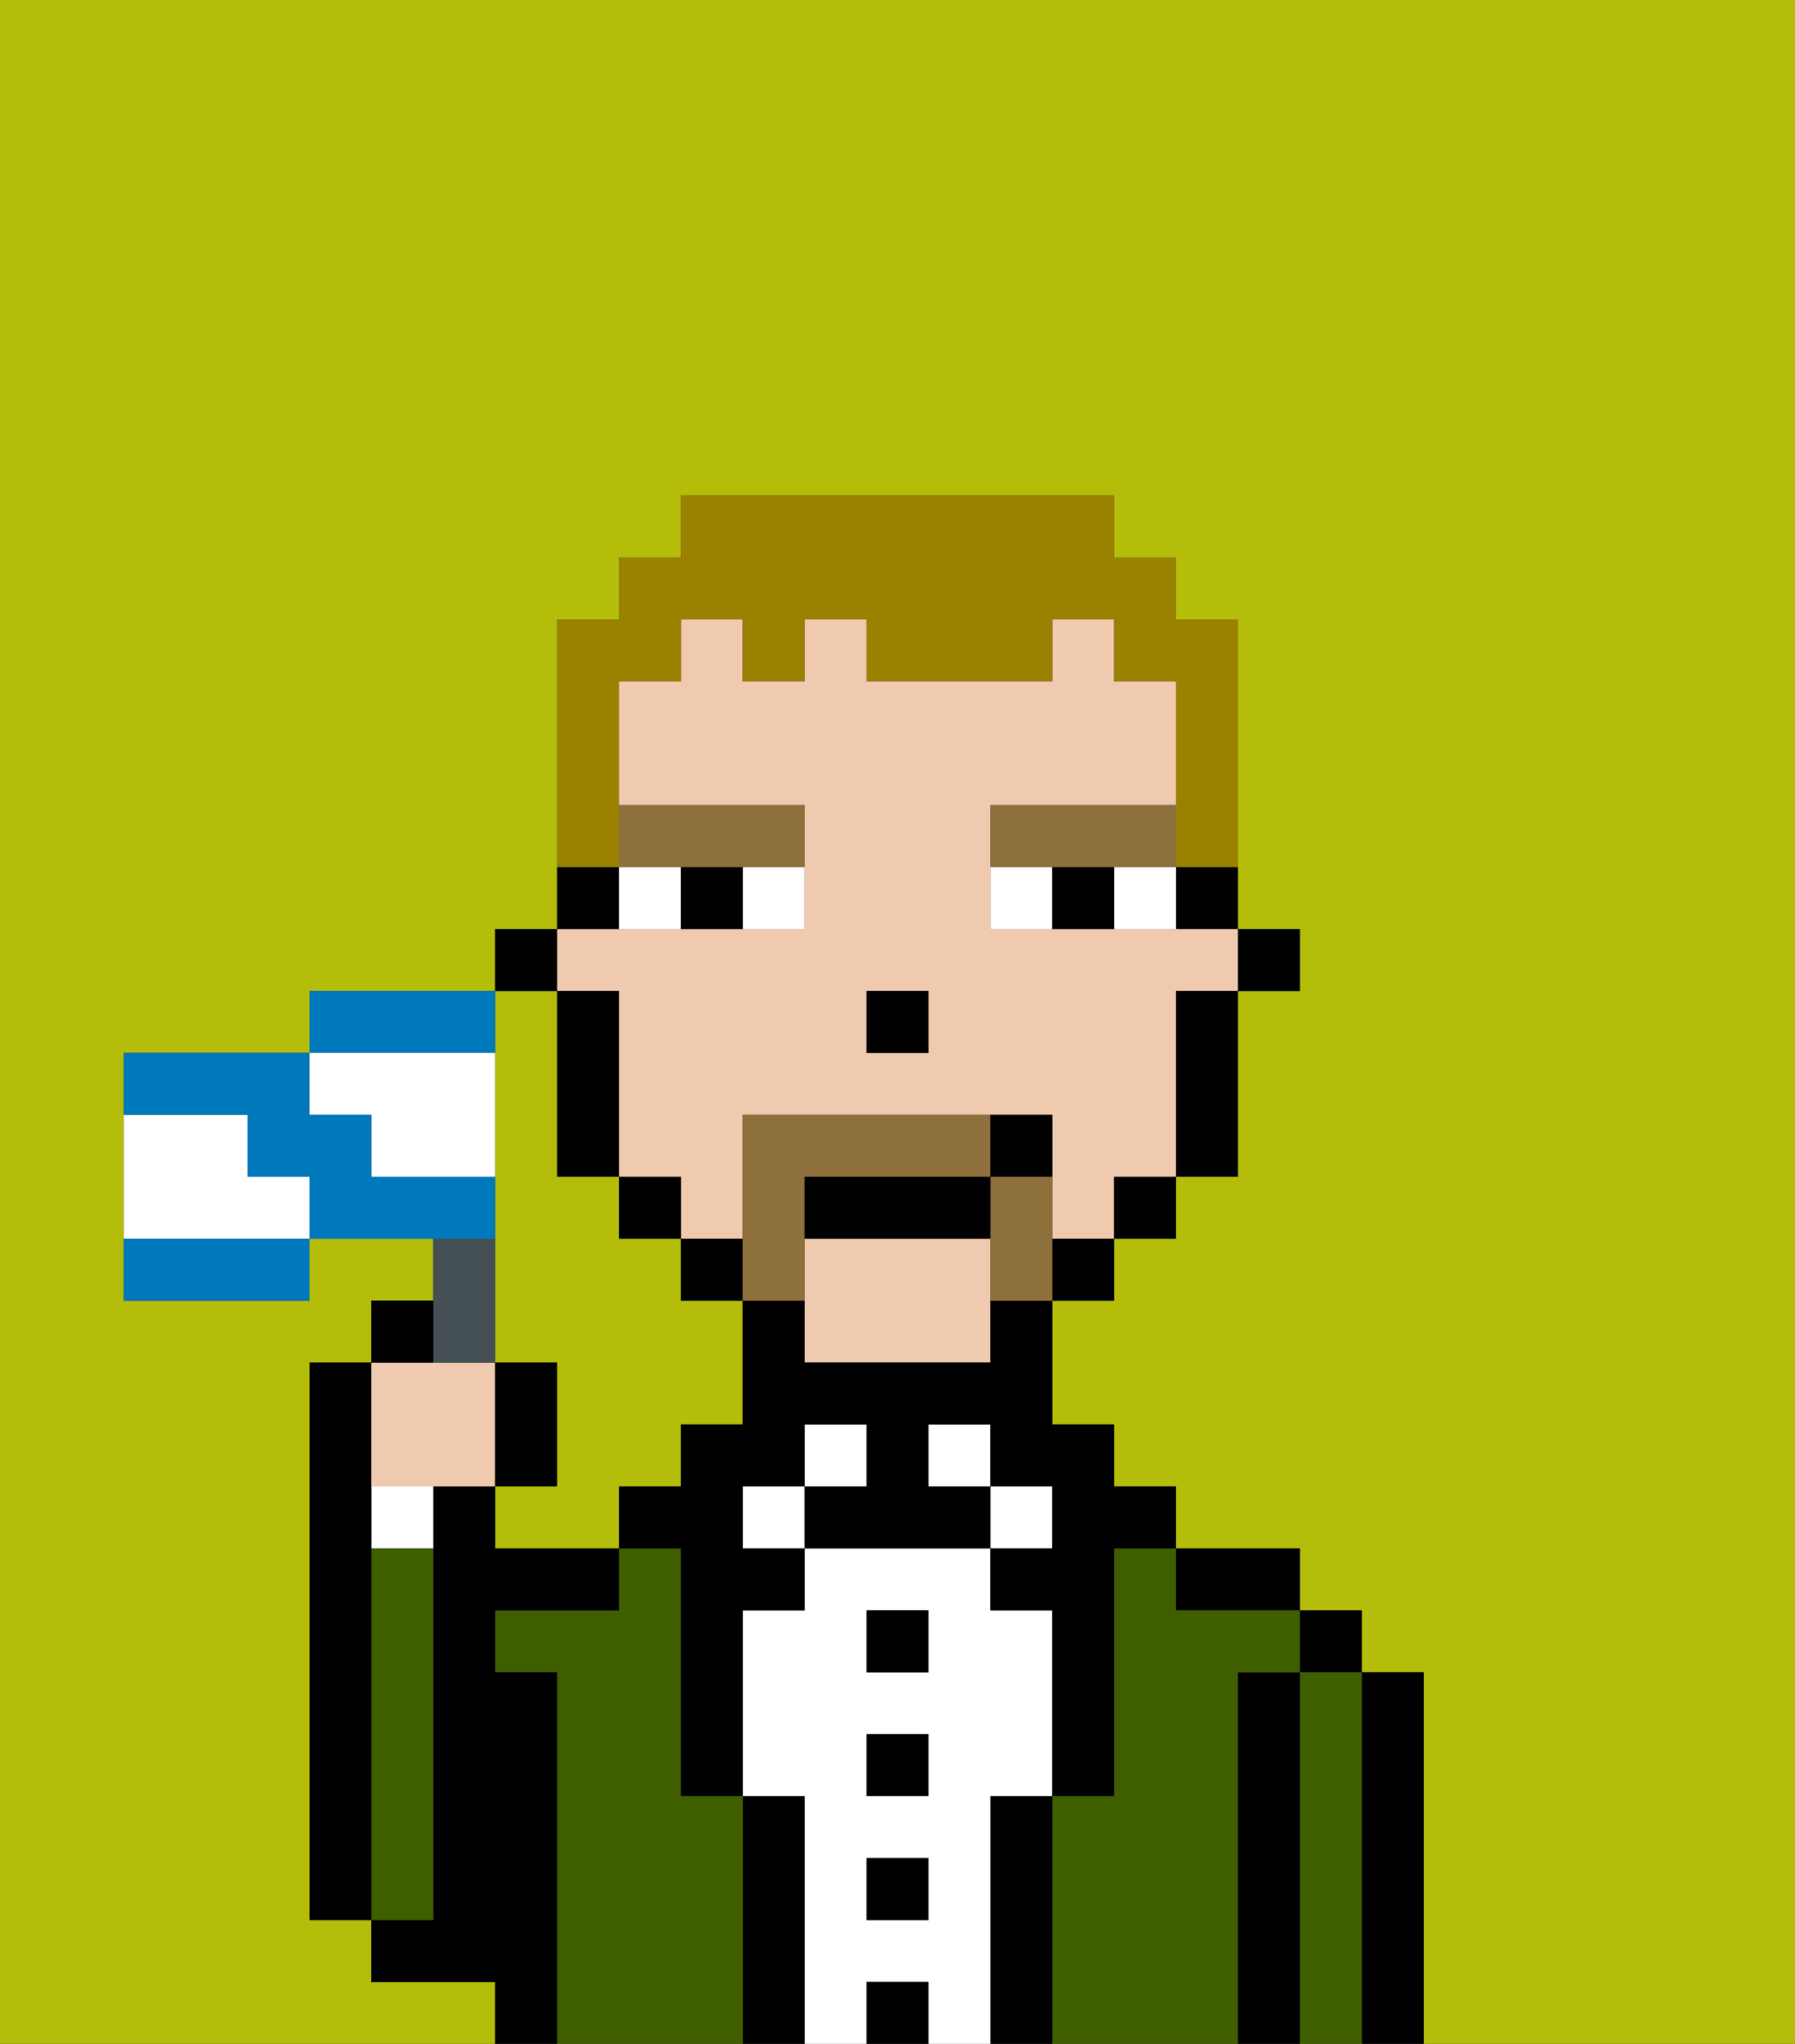 <svg xmlns="http://www.w3.org/2000/svg" viewBox="0 0 29 33"><rect x="0" y="0" width="29" height="33" fill="#333333" stroke="none"/><defs><style>polygon,rect,path{shape-rendering:crispedges;}.bb164-1{fill:#b4bd09;}.bb164-2{fill:#000000;}.bb164-3{fill:#3e5e00;}.bb164-4{fill:#ffffff;}.bb164-5{fill:#efcaaf;}.bb164-6{fill:#8e703c;}.bb164-7{fill:#8e703c;}.bb164-8{fill:#9b8100;}.bb164-9{fill:#455054;}.bb164-10{fill:#0079bc;}</style></defs><path class="bb164-1" d="M8,18v4H9v2H8v1h2V24h1V23h1V21H11V20H10V19H9V16H8v2Z"/><path class="bb164-1" d="M0,33H8V32H6V31H5V22H6V21H7V20H5v1H2V17H5V16H8V15H9V10h1V9h1V8h7V9h1v1h1v5h1v1H20v3H19v1H18v1H17v2h1v1h1v1h2v1h1v1h1v6h6V0H0Z"/><path class="bb164-2" d="M23,27H22v6h1V27Z"/><rect class="bb164-2" x="21" y="26" width="1" height="1"/><path class="bb164-3" d="M22,27H21v6h1V27Z"/><path class="bb164-2" d="M21,27H20v6h1V27Z"/><path class="bb164-2" d="M20,26h1V25H19v1Z"/><path class="bb164-3" d="M20,27h1V26H19V25H18v4H17v4h3V27Z"/><rect class="bb164-4" x="16" y="24" width="1" height="1"/><path class="bb164-2" d="M17,29H16v4h1V29Z"/><rect class="bb164-4" x="15" y="23" width="1" height="1"/><path class="bb164-4" d="M16,29h1V26H16V25H13v1H12v3h1v4h1V32h1v1h1V29Zm-1,2H14V30h1Zm0-2H14V28h1Zm0-2H14V26h1Z"/><rect class="bb164-2" x="14" y="26" width="1" height="1"/><rect class="bb164-2" x="14" y="28" width="1" height="1"/><rect class="bb164-2" x="14" y="30" width="1" height="1"/><rect class="bb164-2" x="14" y="32" width="1" height="1"/><rect class="bb164-4" x="13" y="23" width="1" height="1"/><rect class="bb164-4" x="12" y="24" width="1" height="1"/><path class="bb164-2" d="M13,29H12v4h1V29Z"/><path class="bb164-3" d="M12,29H11V25H10v1H8v1H9v6h3V29Z"/><path class="bb164-2" d="M9,27H8V26h2V25H8V24H7v7H6v1H8v1H9V27Z"/><path class="bb164-4" d="M6,25H7V24H6Z"/><path class="bb164-3" d="M7,30V25H6v6H7Z"/><path class="bb164-2" d="M6,25V22H5v9H6V25Z"/><rect class="bb164-2" x="20" y="15" width="1" height="1"/><path class="bb164-2" d="M19,15h1V14H19Z"/><path class="bb164-5" d="M13,21v1h3V20H13Z"/><path class="bb164-5" d="M10,16v3h1v1h1V18h5v2h1V19h1V16h1V15H16V13h3V11H18V10H17v1H14V10H13v1H12V10H11v1H10v2h3v2H9v1Zm4,0h1v1H14Z"/><path class="bb164-2" d="M19,17v2h1V16H19Z"/><rect class="bb164-2" x="18" y="19" width="1" height="1"/><rect class="bb164-2" x="17" y="20" width="1" height="1"/><path class="bb164-2" d="M16,22H13V21H12v2H11v1H10v1h1v4h1V26h1V25H12V24h1V23h1v1H13v1h3V24H15V23h1v1h1v1H16v1h1v3h1V25h1V24H18V23H17V21H16Z"/><rect class="bb164-2" x="11" y="20" width="1" height="1"/><rect class="bb164-2" x="10" y="19" width="1" height="1"/><path class="bb164-2" d="M10,14H9v1h1Z"/><path class="bb164-2" d="M10,16H9v3h1V16Z"/><rect class="bb164-2" x="8" y="15" width="1" height="1"/><rect class="bb164-2" x="14" y="16" width="1" height="1"/><path class="bb164-4" d="M12,15h1V14H12Z"/><path class="bb164-4" d="M10,14v1h1V14Z"/><path class="bb164-4" d="M18,14v1h1V14Z"/><path class="bb164-4" d="M16,14v1h1V14Z"/><path class="bb164-2" d="M11,14v1h1V14Z"/><path class="bb164-2" d="M17,14v1h1V14Z"/><path class="bb164-6" d="M11,14h2V13H10v1Z"/><path class="bb164-6" d="M18,14h1V13H16v1h2Z"/><path class="bb164-7" d="M17,19H16v2h1V19Z"/><path class="bb164-7" d="M13,20V19h3V18H12v3h1Z"/><path class="bb164-2" d="M13,20h3V19H13Z"/><path class="bb164-2" d="M17,19V18H16v1Z"/><path class="bb164-8" d="M10,13V11h1V10h1v1h1V10h1v1h3V10h1v1h1v3h1V10H19V9H18V8H11V9H10v1H9v4h1Z"/><path class="bb164-5" d="M7,24H8V22H6v2Z"/><path class="bb164-9" d="M8,22V20H7v2Z"/><path class="bb164-2" d="M7,21H6v1H7Z"/><path class="bb164-2" d="M9,22H8v2H9Z"/><path class="bb164-10" d="M8,16H5v1H8Z"/><path class="bb164-4" d="M4,19V18H2v2H5V19Z"/><path class="bb164-4" d="M6,18v1H8V17H5v1Z"/><path class="bb164-10" d="M2,20v1H5V20H2Z"/><path class="bb164-10" d="M8,19H6V18H5V17H2v1H4v1H5v1H8Z"/></svg>